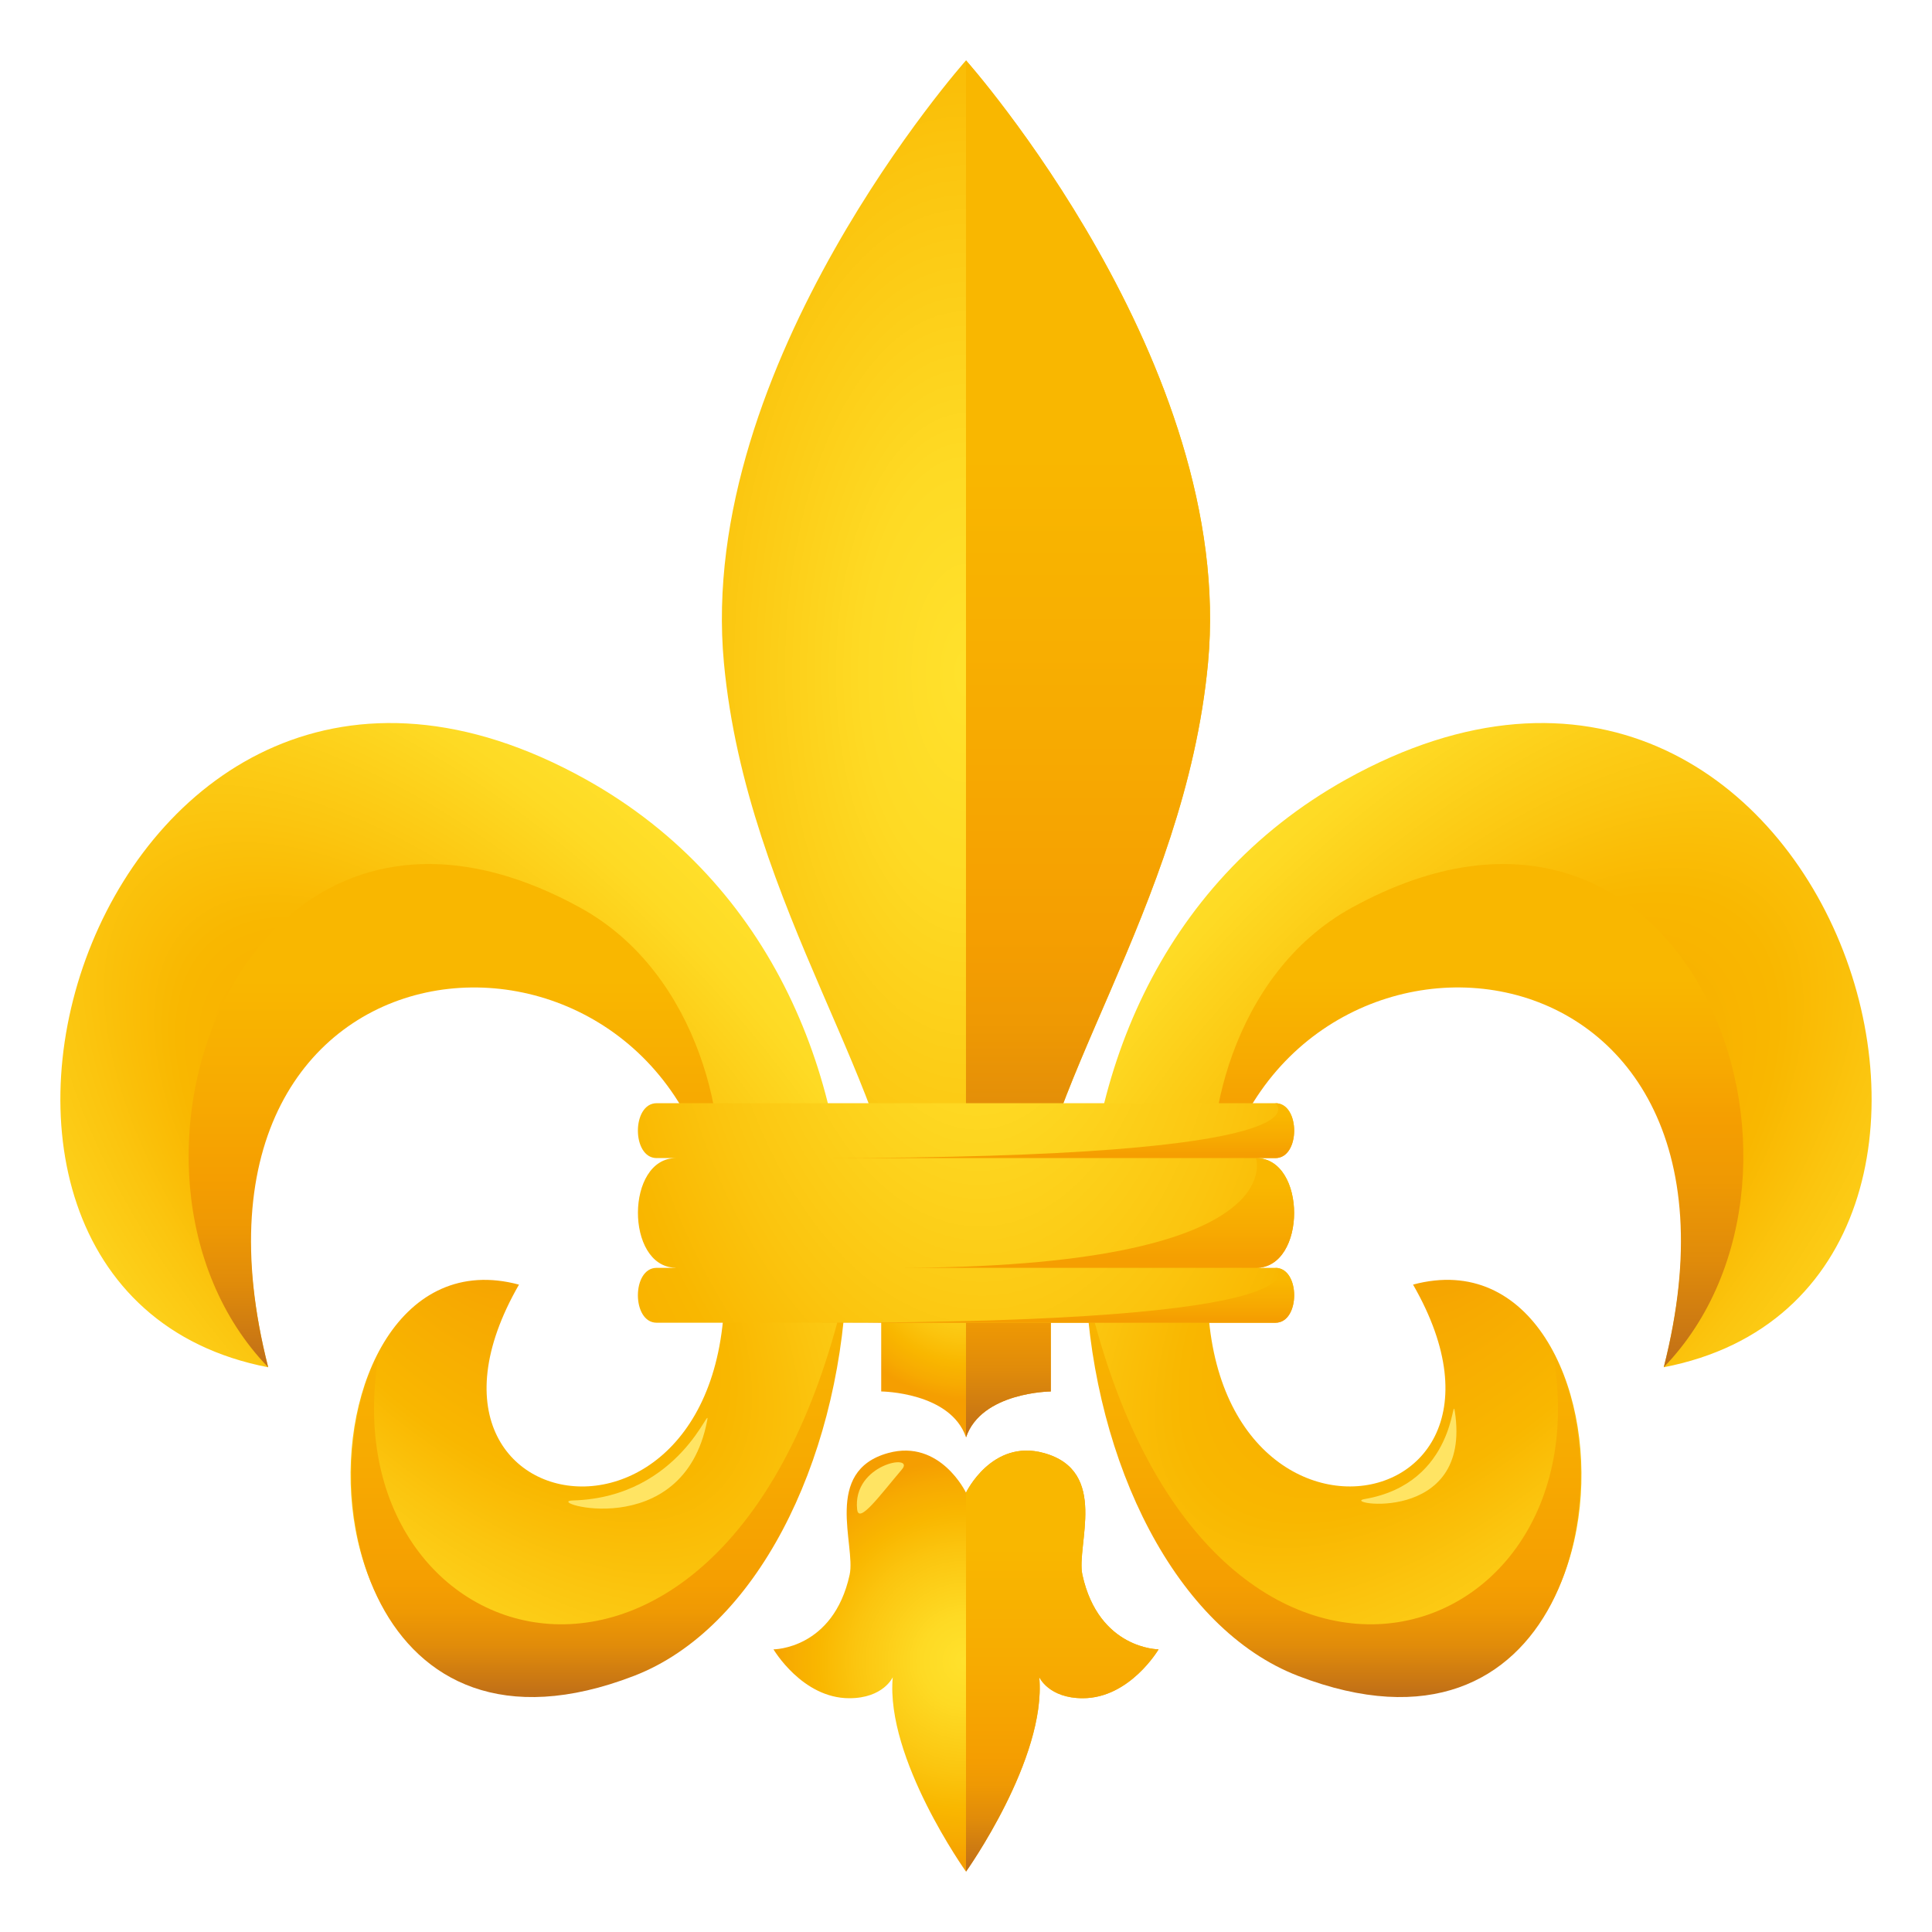 <?xml version="1.0" encoding="utf-8"?>
<!-- Generator: Adobe Illustrator 19.0.0, SVG Export Plug-In . SVG Version: 6.00 Build 0)  -->
<svg version="1.1" id="Layer_1" xmlns="http://www.w3.org/2000/svg" xmlns:xlink="http://www.w3.org/1999/xlink" x="0px" y="0px"
	 width="64px" height="64px" viewBox="0 0 64 64" enable-background="new 0 0 64 64" xml:space="preserve">
<radialGradient id="SVGID_1_" cx="32.001" cy="41.789" r="4.574" gradientUnits="userSpaceOnUse">
	<stop  offset="0.01" style="stop-color:#FFE12C"/>
	<stop  offset="0.224" style="stop-color:#FEDA24"/>
	<stop  offset="0.552" style="stop-color:#FBC50F"/>
	<stop  offset="0.732" style="stop-color:#F9B700"/>
	<stop  offset="0.891" style="stop-color:#F7AA01"/>
	<stop  offset="1" style="stop-color:#F59E01"/>
</radialGradient>
<path fill="url(#SVGID_1_)" d="M29.191,35.963v10.131c0,0,2.298,0.018,2.81,1.521c0.511-1.504,2.809-1.521,2.809-1.521V35.963
	H29.191z"/>
<radialGradient id="SVGID_2_" cx="32.001" cy="55.026" r="6.683" gradientUnits="userSpaceOnUse">
	<stop  offset="0.01" style="stop-color:#FFE12C"/>
	<stop  offset="0.224" style="stop-color:#FEDA24"/>
	<stop  offset="0.552" style="stop-color:#FBC50F"/>
	<stop  offset="0.732" style="stop-color:#F9B700"/>
	<stop  offset="0.891" style="stop-color:#F7AA01"/>
	<stop  offset="1" style="stop-color:#F59E01"/>
</radialGradient>
<path fill="url(#SVGID_2_)" d="M35.856,52.168c-0.214-0.973,0.895-3.438-1.279-4.035C32.855,47.658,32,49.447,32,49.447
	s-0.854-1.789-2.578-1.314c-2.174,0.598-1.063,3.063-1.277,4.035c-0.543,2.469-2.522,2.469-2.522,2.469s0.951,1.619,2.511,1.619
	c1.13,0,1.439-0.695,1.439-0.695C29.33,58.256,32,62,32,62s2.669-3.744,2.428-6.439c0,0,0.31,0.695,1.44,0.695
	c1.559,0,2.511-1.619,2.511-1.619S36.398,54.637,35.856,52.168z"/>
<radialGradient id="SVGID_3_" cx="48.984" cy="40.014" r="15.852" gradientTransform="matrix(0.735 0.678 -1.356 1.47 67.257 -52.019)" gradientUnits="userSpaceOnUse">
	<stop  offset="0" style="stop-color:#F59E01"/>
	<stop  offset="0.164" style="stop-color:#F7AA01"/>
	<stop  offset="0.403" style="stop-color:#F9B700"/>
	<stop  offset="0.549" style="stop-color:#FBC50F"/>
	<stop  offset="0.816" style="stop-color:#FEDA24"/>
	<stop  offset="0.99" style="stop-color:#FFE12C"/>
</radialGradient>
<path fill="url(#SVGID_3_)" d="M44.597,25.817c-12.52,6.973-9.953,26.325-1.575,29.55c11.995,4.619,11.575-14.906,3.787-12.813
	c4.946,8.6-8.943,10.143-6.526-2.791c2.063-11.023,18.732-9.762,14.832,5.529C68.695,42.67,60.603,16.906,44.597,25.817z"/>
<radialGradient id="SVGID_4_" cx="15.016" cy="40.014" r="14.619" gradientTransform="matrix(0.735 -0.678 1.356 1.47 -50.291 -8.616)" gradientUnits="userSpaceOnUse">
	<stop  offset="0" style="stop-color:#F59E01"/>
	<stop  offset="0.164" style="stop-color:#F7AA01"/>
	<stop  offset="0.403" style="stop-color:#F9B700"/>
	<stop  offset="0.549" style="stop-color:#FBC50F"/>
	<stop  offset="0.816" style="stop-color:#FEDA24"/>
	<stop  offset="0.99" style="stop-color:#FFE12C"/>
</radialGradient>
<path fill="url(#SVGID_4_)" d="M19.404,25.817c12.521,6.973,9.952,26.325,1.575,29.55C8.984,59.986,9.404,40.461,17.192,42.555
	c-4.947,8.6,8.943,10.143,6.526-2.791c-2.062-11.023-18.732-9.762-14.834,5.529C-4.696,42.67,3.398,16.906,19.404,25.817z"/>
<radialGradient id="SVGID_5_" cx="31.999" cy="22.299" r="15.45" gradientTransform="matrix(1 0 0 2 0 -22.299)" gradientUnits="userSpaceOnUse">
	<stop  offset="0.01" style="stop-color:#FFE12C"/>
	<stop  offset="0.224" style="stop-color:#FEDA24"/>
	<stop  offset="0.552" style="stop-color:#FBC50F"/>
	<stop  offset="0.732" style="stop-color:#F9B700"/>
	<stop  offset="0.891" style="stop-color:#F7AA01"/>
	<stop  offset="1" style="stop-color:#F59E01"/>
</radialGradient>
<path fill="url(#SVGID_5_)" d="M32,2c0,0-8.949,10.055-8.019,19.962c0.764,8.146,5.902,14.384,5.902,19.374
	c0,0,1.492,0.014,2.116,1.262c0.624-1.248,2.116-1.262,2.116-1.262c0-4.99,5.14-11.229,5.902-19.374C40.948,12.053,32,2,32,2z"/>
<linearGradient id="SVGID_6_" gradientUnits="userSpaceOnUse" x1="36.042" y1="2" x2="36.042" y2="42.598">
	<stop  offset="0.321" style="stop-color:#F9B700"/>
	<stop  offset="0.555" style="stop-color:#F7AA01"/>
	<stop  offset="0.716" style="stop-color:#F59E01"/>
	<stop  offset="0.785" style="stop-color:#EF9903"/>
	<stop  offset="0.874" style="stop-color:#E08B0A"/>
	<stop  offset="0.973" style="stop-color:#C67415"/>
	<stop  offset="0.988" style="stop-color:#C17017"/>
</linearGradient>
<path fill="url(#SVGID_6_)" d="M32,2l-0.001,40.598c0.624-1.248,2.116-1.262,2.116-1.262c0-4.99,5.14-11.229,5.902-19.374
	C40.948,12.053,32,2,32,2z"/>
<linearGradient id="SVGID_7_" gradientUnits="userSpaceOnUse" x1="33.405" y1="37" x2="33.405" y2="47.615">
	<stop  offset="0.229" style="stop-color:#F9B700"/>
	<stop  offset="0.396" style="stop-color:#F7AA01"/>
	<stop  offset="0.511" style="stop-color:#F59E01"/>
	<stop  offset="0.633" style="stop-color:#EF9903"/>
	<stop  offset="0.789" style="stop-color:#E08B0A"/>
	<stop  offset="0.962" style="stop-color:#C67415"/>
	<stop  offset="0.988" style="stop-color:#C17017"/>
</linearGradient>
<path fill="url(#SVGID_7_)" d="M32,37v10.615c0.511-1.504,2.809-1.521,2.809-1.521V37H32z"/>
<linearGradient id="SVGID_8_" gradientUnits="userSpaceOnUse" x1="35.19" y1="48.053" x2="35.19" y2="62">
	<stop  offset="0.229" style="stop-color:#F9B700"/>
	<stop  offset="0.524" style="stop-color:#F7AA01"/>
	<stop  offset="0.726" style="stop-color:#F59E01"/>
	<stop  offset="0.793" style="stop-color:#EF9903"/>
	<stop  offset="0.878" style="stop-color:#E08B0A"/>
	<stop  offset="0.973" style="stop-color:#C67415"/>
	<stop  offset="0.988" style="stop-color:#C17017"/>
</linearGradient>
<path fill="url(#SVGID_8_)" d="M35.856,52.168c-0.214-0.973,0.895-3.438-1.279-4.035C32.855,47.658,32,49.447,32,49.447V62
	c0,0,2.669-3.744,2.428-6.439c0,0,0.31,0.695,1.44,0.695c1.559,0,2.511-1.619,2.511-1.619S36.398,54.637,35.856,52.168z"/>
<linearGradient id="SVGID_9_" gradientUnits="userSpaceOnUse" x1="44.166" y1="42.611" x2="44.166" y2="56.218">
	<stop  offset="0" style="stop-color:#F9B700"/>
	<stop  offset="0.431" style="stop-color:#F7AA01"/>
	<stop  offset="0.726" style="stop-color:#F59E01"/>
	<stop  offset="0.793" style="stop-color:#EF9903"/>
	<stop  offset="0.878" style="stop-color:#E08B0A"/>
	<stop  offset="0.973" style="stop-color:#C67415"/>
	<stop  offset="0.988" style="stop-color:#C17017"/>
</linearGradient>
<path fill="url(#SVGID_9_)" d="M35.968,42.611c0.288,5.873,2.986,11.348,7.034,12.906c8.688,3.346,10.856-6.127,8.436-10.725
	C53.292,55.084,39.71,59.232,35.968,42.611z"/>
<linearGradient id="SVGID_10_" gradientUnits="userSpaceOnUse" x1="48.958" y1="28.622" x2="48.958" y2="45.292">
	<stop  offset="0.229" style="stop-color:#F9B700"/>
	<stop  offset="0.394" style="stop-color:#F7AA01"/>
	<stop  offset="0.507" style="stop-color:#F59E01"/>
	<stop  offset="0.63" style="stop-color:#EF9903"/>
	<stop  offset="0.787" style="stop-color:#E08B0A"/>
	<stop  offset="0.961" style="stop-color:#C67415"/>
	<stop  offset="0.988" style="stop-color:#C17017"/>
</linearGradient>
<path fill="url(#SVGID_10_)" d="M44.78,30.068c-4.034,2.217-4.986,7.449-4.498,9.695c2.007-10.726,18.659-9.476,14.832,5.529
	C61.374,38.813,55.914,23.952,44.78,30.068z"/>
<linearGradient id="SVGID_11_" gradientUnits="userSpaceOnUse" x1="19.836" y1="42.611" x2="19.836" y2="56.218">
	<stop  offset="0" style="stop-color:#F9B700"/>
	<stop  offset="0.431" style="stop-color:#F7AA01"/>
	<stop  offset="0.726" style="stop-color:#F59E01"/>
	<stop  offset="0.793" style="stop-color:#EF9903"/>
	<stop  offset="0.878" style="stop-color:#E08B0A"/>
	<stop  offset="0.973" style="stop-color:#C67415"/>
	<stop  offset="0.988" style="stop-color:#C17017"/>
</linearGradient>
<path fill="url(#SVGID_11_)" d="M28.033,42.611c-0.288,5.873-2.987,11.348-7.034,12.906c-8.688,3.346-10.857-6.127-8.436-10.725
	C10.708,55.084,24.291,59.232,28.033,42.611z"/>
<linearGradient id="SVGID_12_" gradientUnits="userSpaceOnUse" x1="15.042" y1="28.622" x2="15.042" y2="45.293">
	<stop  offset="0.229" style="stop-color:#F9B700"/>
	<stop  offset="0.462" style="stop-color:#F7AA01"/>
	<stop  offset="0.622" style="stop-color:#F59E01"/>
	<stop  offset="0.715" style="stop-color:#EF9903"/>
	<stop  offset="0.835" style="stop-color:#E08B0A"/>
	<stop  offset="0.968" style="stop-color:#C67415"/>
	<stop  offset="0.988" style="stop-color:#C17017"/>
</linearGradient>
<path fill="url(#SVGID_12_)" d="M19.22,30.068c4.034,2.217,4.985,7.449,4.498,9.695c-2.008-10.725-18.659-9.475-14.834,5.53
	C2.626,38.813,8.086,23.952,19.22,30.068z"/>
<radialGradient id="SVGID_13_" cx="32.084" cy="29.181" r="21.263" gradientTransform="matrix(0.999 -0.048 0.082 1.696 -2.344 -18.779)" gradientUnits="userSpaceOnUse">
	<stop  offset="0.01" style="stop-color:#FFE12C"/>
	<stop  offset="0.184" style="stop-color:#FEDA24"/>
	<stop  offset="0.451" style="stop-color:#FBC50F"/>
	<stop  offset="0.597" style="stop-color:#F9B700"/>
	<stop  offset="0.836" style="stop-color:#F7AA01"/>
	<stop  offset="1" style="stop-color:#F59E01"/>
</radialGradient>
<path fill="url(#SVGID_13_)" d="M42.25,42h-0.002h-0.642c1.685,0,1.685-3.637,0-3.637c0.001,0,0.001,0,0.001,0h0.643
	c0.828,0,0.828-1.818,0-1.818h-0.002H21.752c-0.828,0-0.828,1.818,0,1.818h0.64l0,0c-1.67,0.003-1.679,3.584-0.03,3.632
	c0.011,0,0.019,0.004,0.03,0.004h-0.64c-0.828,0-0.828,1.818,0,1.818H42.25C43.078,43.818,43.078,42,42.25,42z"/>
<path fill="#FFE463" d="M28.394,50.002c0.054,0.502,0.763-0.48,1.482-1.324C30.34,48.135,28.231,48.492,28.394,50.002z"/>
<path fill="#FFE463" d="M23.424,47.07c0.139-0.715-0.846,2.533-4.452,2.635C17.948,49.734,22.624,51.18,23.424,47.07z"/>
<path fill="#FFE463" d="M48.193,46.756c-0.104-0.658,0.061,2.381-2.988,2.902C44.339,49.805,48.779,50.547,48.193,46.756z"/>
<linearGradient id="SVGID_14_" gradientUnits="userSpaceOnUse" x1="36.255" y1="38.363" x2="36.255" y2="42">
	<stop  offset="0.229" style="stop-color:#F9B700"/>
	<stop  offset="0.647" style="stop-color:#F7AA01"/>
	<stop  offset="0.935" style="stop-color:#F59E01"/>
</linearGradient>
<path fill="url(#SVGID_14_)" d="M41.606,42H29.639c13.232,0,11.967-3.637,11.967-3.637C43.291,38.363,43.291,42,41.606,42z"/>
<linearGradient id="SVGID_15_" gradientUnits="userSpaceOnUse" x1="35.029" y1="42" x2="35.029" y2="43.818">
	<stop  offset="0.229" style="stop-color:#F9B700"/>
	<stop  offset="0.647" style="stop-color:#F7AA01"/>
	<stop  offset="0.935" style="stop-color:#F59E01"/>
</linearGradient>
<path fill="url(#SVGID_15_)" d="M42.25,43.818H27.187C44.49,43.818,42.25,42,42.25,42C43.078,42,43.078,43.818,42.25,43.818z"/>
<linearGradient id="SVGID_16_" gradientUnits="userSpaceOnUse" x1="35.029" y1="36.545" x2="35.029" y2="38.363">
	<stop  offset="0.229" style="stop-color:#F9B700"/>
	<stop  offset="0.647" style="stop-color:#F7AA01"/>
	<stop  offset="0.935" style="stop-color:#F59E01"/>
</linearGradient>
<path fill="url(#SVGID_16_)" d="M42.25,38.363H27.187c17.303,0,15.063-1.818,15.063-1.818C43.078,36.545,43.078,38.363,42.25,38.363
	z"/>
</svg>
